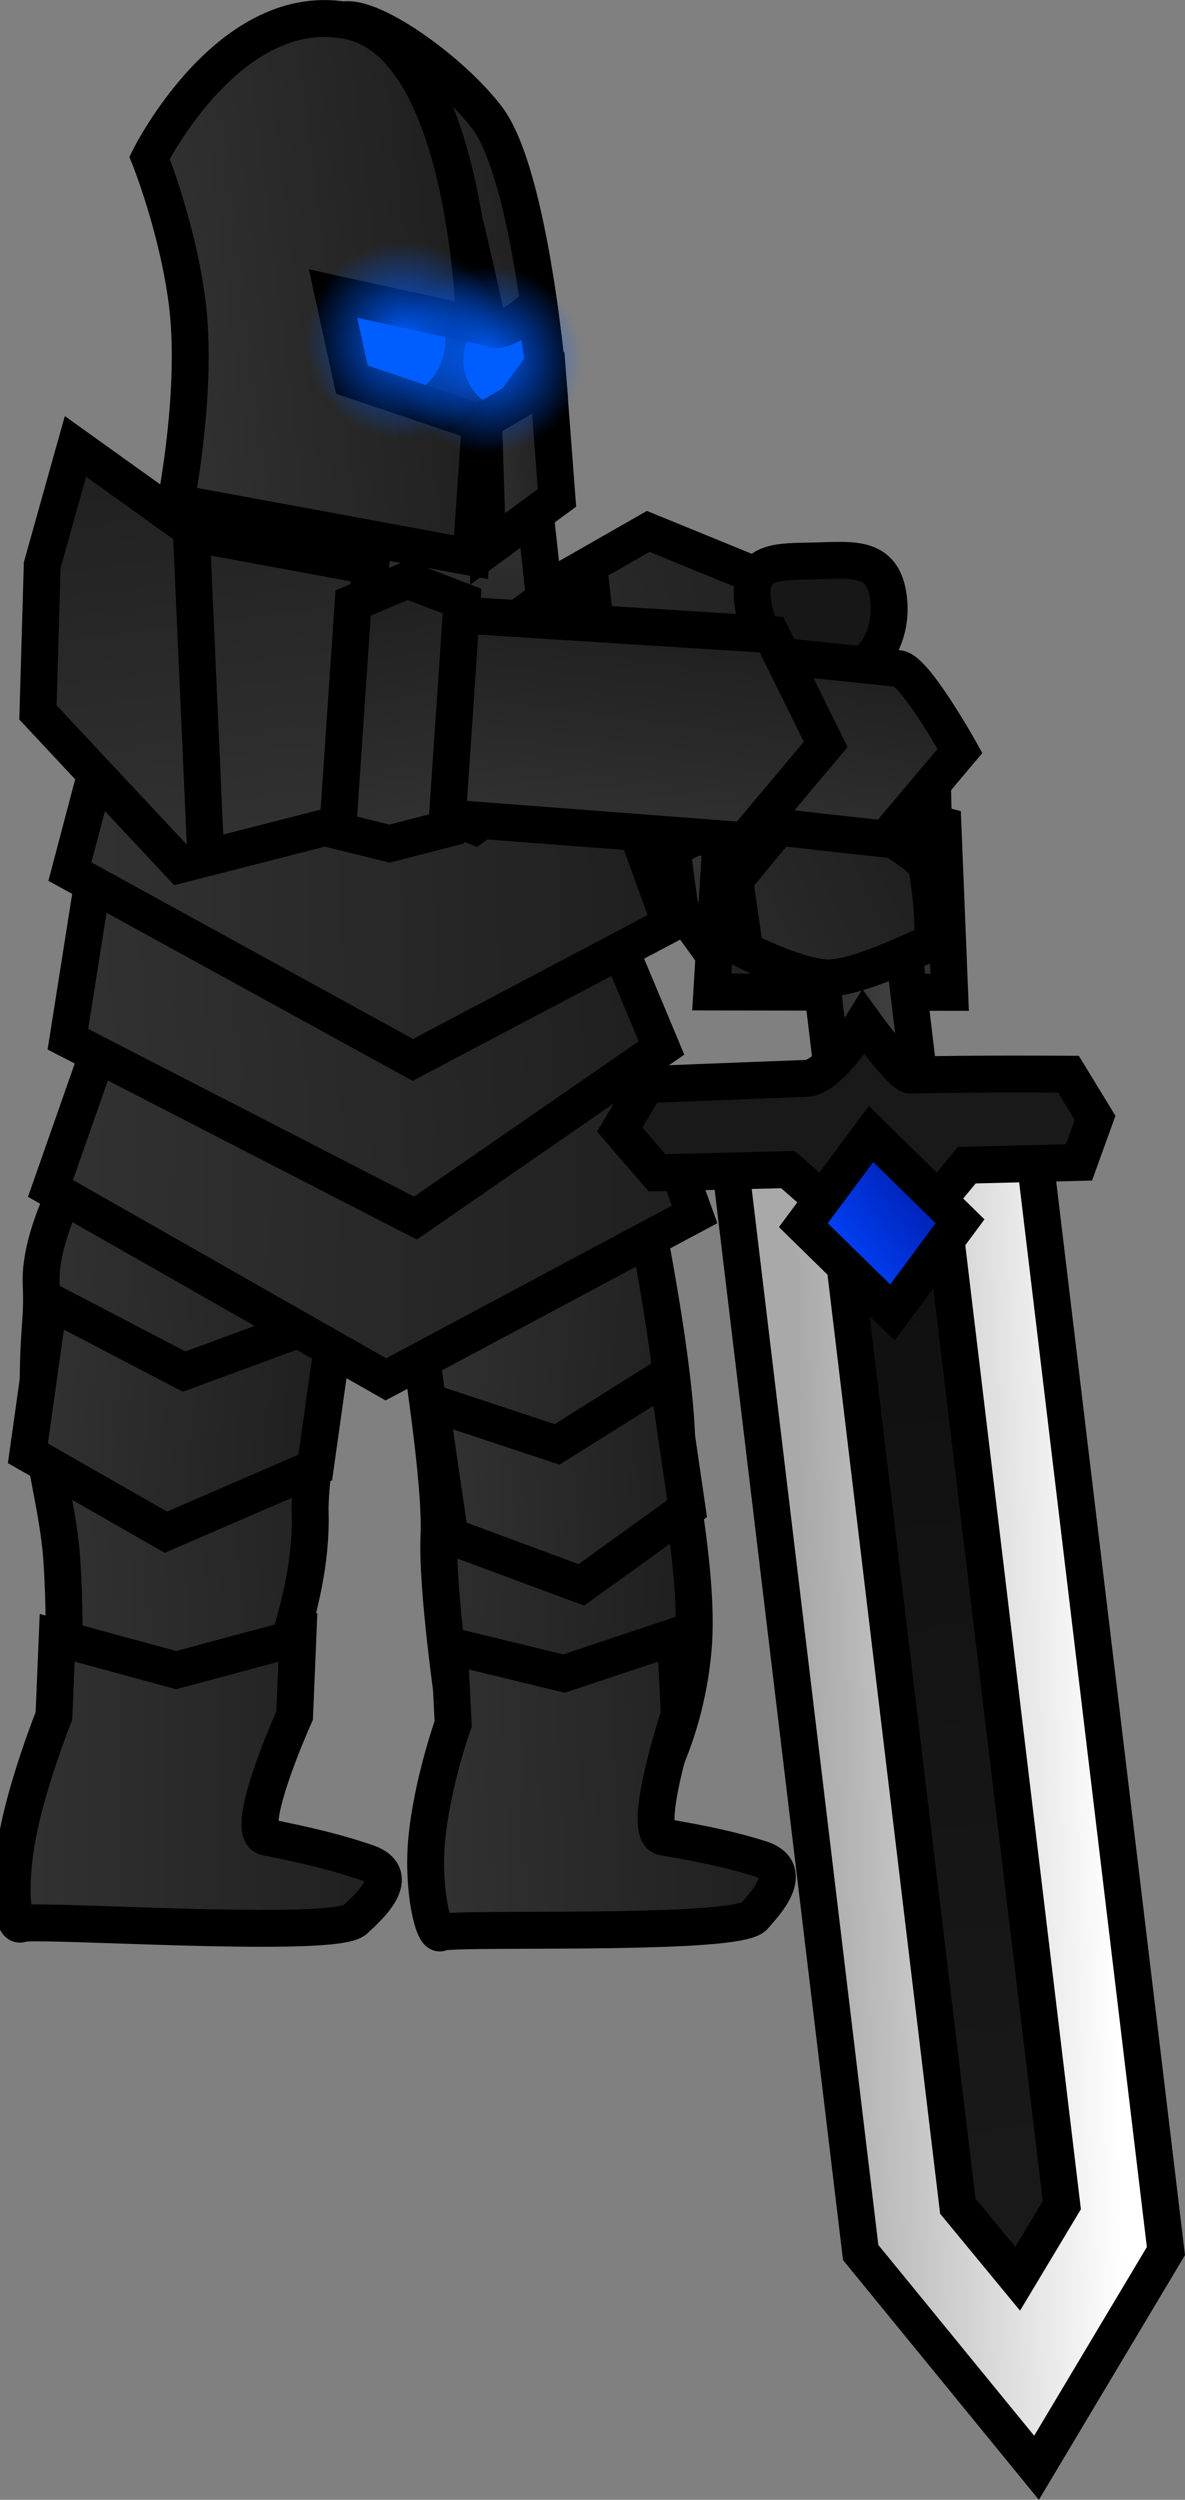 <svg version="1.1" xmlns="http://www.w3.org/2000/svg" xmlns:xlink="http://www.w3.org/1999/xlink" width="48.19" height="101.577" viewBox="0,0,48.19,101.577"><rect x="0" y="0" width="48.19" height="101.577" fill="#808080" stroke="none"/><defs><linearGradient x1="225.914" y1="174.647" x2="239.945" y2="173.785" gradientUnits="userSpaceOnUse" id="color-1"><stop offset="0" stop-color="#323232"/><stop offset="1" stop-color="#1f1f1f"/></linearGradient><linearGradient x1="225.68" y1="173.41" x2="237.351" y2="174.449" gradientUnits="userSpaceOnUse" id="color-2"><stop offset="0" stop-color="#323232"/><stop offset="1" stop-color="#1f1f1f"/></linearGradient><linearGradient x1="224.965" y1="188.807" x2="240.057" y2="188.78" gradientUnits="userSpaceOnUse" id="color-3"><stop offset="0" stop-color="#323232"/><stop offset="1" stop-color="#1f1f1f"/></linearGradient><linearGradient x1="241.584" y1="148.47" x2="258.808" y2="143.092" gradientUnits="userSpaceOnUse" id="color-4"><stop offset="0" stop-color="#323232"/><stop offset="1" stop-color="#1f1f1f"/></linearGradient><linearGradient x1="251.671" y1="151.901" x2="262.549" y2="149.612" gradientUnits="userSpaceOnUse" id="color-5"><stop offset="0" stop-color="#323232"/><stop offset="1" stop-color="#1f1f1f"/></linearGradient><linearGradient x1="240.209" y1="178.056" x2="252.182" y2="178.944" gradientUnits="userSpaceOnUse" id="color-6"><stop offset="0" stop-color="#323232"/><stop offset="1" stop-color="#1f1f1f"/></linearGradient><linearGradient x1="226.366" y1="164.08" x2="252.569" y2="164.677" gradientUnits="userSpaceOnUse" id="color-7"><stop offset="0" stop-color="#323232"/><stop offset="1" stop-color="#1f1f1f"/></linearGradient><linearGradient x1="227.011" y1="157.964" x2="250.947" y2="155.924" gradientUnits="userSpaceOnUse" id="color-8"><stop offset="0" stop-color="#323232"/><stop offset="1" stop-color="#1f1f1f"/></linearGradient><linearGradient x1="227.147" y1="151.888" x2="251.509" y2="151.352" gradientUnits="userSpaceOnUse" id="color-9"><stop offset="0" stop-color="#323232"/><stop offset="1" stop-color="#1f1f1f"/></linearGradient><linearGradient x1="239.546" y1="139.532" x2="239.369" y2="149.837" gradientUnits="userSpaceOnUse" id="color-10"><stop offset="0" stop-color="#323232"/><stop offset="1" stop-color="#252525"/></linearGradient><linearGradient x1="240.271" y1="136.46" x2="240.155" y2="143.213" gradientUnits="userSpaceOnUse" id="color-11"><stop offset="0" stop-color="#323232"/><stop offset="1" stop-color="#252525"/></linearGradient><linearGradient x1="233.728" y1="151.21" x2="231.555" y2="133.956" gradientUnits="userSpaceOnUse" id="color-12"><stop offset="0" stop-color="#323232"/><stop offset="1" stop-color="#1f1f1f"/></linearGradient><linearGradient x1="238.727" y1="125.516" x2="245.726" y2="124.65" gradientUnits="userSpaceOnUse" id="color-13"><stop offset="0" stop-color="#323232"/><stop offset="1" stop-color="#1f1f1f"/></linearGradient><linearGradient x1="243.738" y1="135.473" x2="246.989" y2="135.071" gradientUnits="userSpaceOnUse" id="color-14"><stop offset="0" stop-color="#323232"/><stop offset="1" stop-color="#1f1f1f"/></linearGradient><linearGradient x1="230.517" y1="129.252" x2="243.49" y2="127.647" gradientUnits="userSpaceOnUse" id="color-15"><stop offset="0" stop-color="#323232"/><stop offset="1" stop-color="#1f1f1f"/></linearGradient><radialGradient cx="244.174" cy="130.957" r="3.814" gradientUnits="userSpaceOnUse" id="color-16"><stop offset="0" stop-color="#005dff"/><stop offset="1" stop-color="#005dff" stop-opacity="0"/></radialGradient><radialGradient cx="240.744" cy="130.187" r="4.002" gradientUnits="userSpaceOnUse" id="color-17"><stop offset="0" stop-color="#005dff"/><stop offset="1" stop-color="#005dff" stop-opacity="0"/></radialGradient><linearGradient x1="264.598" y1="153.517" x2="252.479" y2="152.421" gradientUnits="userSpaceOnUse" id="color-18"><stop offset="0" stop-color="#323232"/><stop offset="1" stop-color="#1f1f1f"/></linearGradient><linearGradient x1="242.315" y1="177.021" x2="252.059" y2="176.305" gradientUnits="userSpaceOnUse" id="color-19"><stop offset="0" stop-color="#323232"/><stop offset="1" stop-color="#1f1f1f"/></linearGradient><linearGradient x1="241.454" y1="189.183" x2="255.715" y2="188.598" gradientUnits="userSpaceOnUse" id="color-20"><stop offset="0" stop-color="#323232"/><stop offset="1" stop-color="#1f1f1f"/></linearGradient><linearGradient x1="269.535" y1="189.649" x2="257.152" y2="189.955" gradientUnits="userSpaceOnUse" id="color-21"><stop offset="0" stop-color="#ffffff"/><stop offset="1" stop-color="#a9a9a9"/></linearGradient><linearGradient x1="260.63" y1="151.441" x2="257.147" y2="151.527" gradientUnits="userSpaceOnUse" id="color-22"><stop offset="0" stop-color="#414141"/><stop offset="1" stop-color="#282828"/></linearGradient><linearGradient x1="265.723" y1="208.936" x2="260.326" y2="163.975" gradientUnits="userSpaceOnUse" id="color-23"><stop offset="0" stop-color="#1a1a1a"/><stop offset="1" stop-color="#0f0f0f"/></linearGradient><linearGradient x1="257.97" y1="167.566" x2="262.344" y2="164.529" gradientUnits="userSpaceOnUse" id="color-24"><stop offset="0" stop-color="#0046ff"/><stop offset="1" stop-color="#001cad"/></linearGradient><linearGradient x1="253.971" y1="167.279" x2="266.57" y2="161.409" gradientUnits="userSpaceOnUse" id="color-25"><stop offset="0" stop-color="#323232"/><stop offset="1" stop-color="#1f1f1f"/></linearGradient><linearGradient x1="248.062" y1="149.463" x2="249.587" y2="141.386" gradientUnits="userSpaceOnUse" id="color-26"><stop offset="0" stop-color="#323232"/><stop offset="1" stop-color="#1f1f1f"/></linearGradient><linearGradient x1="248.205" y1="150.492" x2="249.394" y2="141.319" gradientUnits="userSpaceOnUse" id="color-27"><stop offset="0" stop-color="#323232"/><stop offset="1" stop-color="#1f1f1f"/></linearGradient><linearGradient x1="241.528" y1="150.349" x2="239.527" y2="140.179" gradientUnits="userSpaceOnUse" id="color-28"><stop offset="0" stop-color="#323232"/><stop offset="1" stop-color="#1f1f1f"/></linearGradient></defs><g transform="translate(-224.301,-116.343)"><g data-paper-data="{&quot;isPaintingLayer&quot;:true}" fill-rule="nonzero" stroke-linejoin="miter" stroke-miterlimit="10" stroke-dasharray="" stroke-dashoffset="0" style="mix-blend-mode: normal"><path d="M226.73,186.357c0,0 0.337,-3.017 0.08,-6.693c-0.152,-2.176 -0.953,-4.761 -0.958,-6.603c-0.008,-2.885 0.191,-2.944 0.123,-4.558c-0.106,-2.51 2.312,-6.133 2.312,-6.133l11.14,-0.842c0,0 -1.669,7.384 -1.659,7.625c0.067,1.578 -0.902,7.026 -0.854,8.616c0.12,3.99 -2.024,8.087 -2.024,8.087c0,0 -0.81,0.578 -2.533,0.684c-1.688,0.104 -5.629,-0.183 -5.629,-0.183z" fill="url(#color-1)" stroke="#000000" stroke-width="1.5" stroke-linecap="butt"/><path d="M225.436,175.396l0.869,-6.18l5.482,2.859l6.205,-2.282l-0.869,6.18l-6.076,2.629z" fill="url(#color-2)" stroke="#000000" stroke-width="1.5" stroke-linecap="butt"/><path d="M226.627,182.893l4.839,1.313l4.948,-1.33l-0.132,3.176c0,0 -2.137,4.744 -1.153,4.94c1.748,0.348 2.976,0.652 4.099,1.041c1.627,0.564 -0.212,2.021 -0.48,2.307c-0.097,0.103 -0.38,0.18 -0.8,0.235c-2.908,0.38 -12.41,-0.258 -12.787,-0.058c-0.359,0.191 -0.547,-1.544 -0.124,-3.703c0.423,-2.16 1.458,-4.745 1.458,-4.745z" fill="url(#color-3)" stroke="#000000" stroke-width="1.5" stroke-linecap="butt"/><path d="M250.84,152.917l-5.032,-5.449l-5.529,-3.176l3.364,-2.347l7.019,-4.009l7.491,3.06l1.263,7.033z" data-paper-data="{&quot;index&quot;:null}" fill="url(#color-4)" stroke="#000000" stroke-width="1.5" stroke-linecap="butt"/><path d="M253.4,155.232l-1.449,-2l-0.326,-2.406l8.879,-4.477l1.716,1.705l0.058,2.702z" fill="url(#color-5)" stroke="#000000" stroke-width="1.5" stroke-linecap="butt"/><path d="M261.144,144.17l-13.764,0.645" fill="none" stroke="#000000" stroke-width="1.5" stroke-linecap="round"/><path d="M236.213,133.061l-0.242,-6.705l10.063,0.256l0.242,6.705z" fill="#0c0c0c" stroke="none" stroke-width="0" stroke-linecap="butt"/><path d="M242.153,178.742c0.159,-3.383 -2.037,-15.148 -2.037,-15.148l10.143,0.752c0,0 1.62,7.589 1.57,11.108c-0.012,0.829 0.906,4.999 0.664,7.857c-0.301,3.555 -1.774,5.826 -1.774,5.826c0,0 -2.856,0.176 -4.16,-0.367c-1.341,-0.559 -3.779,-2.94 -3.779,-2.94c0,0 -0.728,-4.928 -0.627,-7.088z" fill="url(#color-6)" stroke="#000000" stroke-width="1.5" stroke-linecap="butt"/><path d="M226.354,164.633l2.98,-8.487l20.318,1.484l2.895,8.06l-12.554,6.702z" fill="url(#color-7)" stroke="#000000" stroke-width="1.5" stroke-linecap="butt"/><path d="M227.062,158.571l1.554,-9.827l18.105,-0.518l4.481,10.7l-10.006,6.912z" fill="url(#color-8)" stroke="#000000" stroke-width="1.5" stroke-linecap="butt"/><path d="M227.144,151.759l2.044,-7.747l18.98,0.502l3.396,9.371l-10.476,5.526z" fill="url(#color-9)" stroke="#000000" stroke-width="1.5" stroke-linecap="butt"/><path d="M229.924,144.52l2.227,-5.116l16.205,0.933l0.616,5.631l-5.377,3.941z" fill="url(#color-10)" stroke="#000000" stroke-width="1.5" stroke-linecap="butt"/><path d="M233.965,139.729l1.459,-3.352l10.619,0.611l0.404,3.69l-3.523,2.583z" fill="url(#color-11)" stroke="#000000" stroke-width="1.5" stroke-linecap="butt"/><path d="M238.301,149.769l-6.672,1.706l-5.785,-6.183l0.174,-5.99l1.352,-4.82l4.996,3.578l7.008,1.294z" fill="url(#color-12)" stroke="#000000" stroke-width="1.5" stroke-linecap="butt"/><path d="M232.643,150.579l-0.544,-12.271" fill="none" stroke="#000000" stroke-width="1.5" stroke-linecap="round"/><path d="M238.038,130.331c-0.166,-1.34 0.676,-2.546 1.881,-2.695c1.205,-0.149 2.316,0.816 2.481,2.156c0.166,1.34 -0.676,2.546 -1.881,2.695c-1.205,0.149 -2.316,-0.816 -2.481,-2.156z" fill="#005dff" stroke="none" stroke-width="0" stroke-linecap="butt"/><path d="M243.149,130.94c0.018,-1.075 0.817,-1.932 1.783,-1.916c0.966,0.017 1.735,0.901 1.716,1.976c-0.018,1.075 -0.817,1.932 -1.783,1.916c-0.966,-0.017 -1.735,-0.901 -1.716,-1.976z" fill="#005dff" stroke="none" stroke-width="0" stroke-linecap="butt"/><g stroke="#000000" stroke-width="1.5" stroke-linecap="butt"><path d="M244.889,133.174l1.514,-2.058l-0.331,-2.307c0,0 -1.744,1.591 -1.958,0.603c-0.623,-2.888 -1.466,-6.508 -1.967,-7.758c-0.772,-1.923 -4.352,-3.585 -4.361,-3.747c-0.124,-2.226 4.549,0.874 6.329,3.226c1.78,2.352 2.499,10.983 2.499,10.983z" data-paper-data="{&quot;index&quot;:null}" fill="url(#color-13)"/><path d="M246.952,136.573l-2.821,2.075l-0.162,-5.208l2.627,-1.545z" data-paper-data="{&quot;index&quot;:null}" fill="url(#color-14)"/><path d="M237.846,128.27l0.764,3.499l5.221,1.759l-0.376,5.457l-12.009,-2.215c0,0 0.927,-4.628 0.458,-8.197c-0.399,-3.034 -1.52,-5.821 -1.52,-5.821c0,0 3.261,-6.554 8.117,-5.553c4.855,1.001 5.096,12.334 5.096,12.334z" data-paper-data="{&quot;index&quot;:null}" fill="url(#color-15)"/></g><path d="M240.389,131.426c-0.288,-2.325 1.174,-4.419 3.264,-4.677c2.09,-0.259 4.018,1.416 4.306,3.741c0.288,2.325 -1.174,4.419 -3.264,4.677c-2.09,0.259 -4.018,-1.416 -4.306,-3.741z" fill="url(#color-16)" stroke="none" stroke-width="0" stroke-linecap="butt"/><path d="M236.773,130.679c-0.302,-2.439 1.232,-4.636 3.425,-4.907c2.193,-0.271 4.216,1.486 4.518,3.925c0.302,2.439 -1.232,4.636 -3.425,4.907c-2.193,0.271 -4.216,-1.486 -4.518,-3.925z" fill="url(#color-17)" stroke="none" stroke-width="0" stroke-linecap="butt"/><path d="M262.648,149.892l0.273,6.774l-9.674,-0.014l0.387,-6.403l4.594,-1.468z" fill="url(#color-18)" stroke="#000000" stroke-width="1.5" stroke-linecap="butt"/><path d="M242.599,178.761l-0.794,-5.429l5.153,1.701l4.492,-2.816l0.794,5.429l-4.303,3.096z" fill="url(#color-19)" stroke="#000000" stroke-width="1.5" stroke-linecap="butt"/><path d="M242.571,183.214l4.664,1.133l4.532,-1.51l0.158,3.176c0,0 -1.587,4.815 -0.644,4.975c1.673,0.284 2.854,0.542 3.944,0.889c1.579,0.503 -0.02,2.026 -0.246,2.322c-0.082,0.107 -0.341,0.193 -0.731,0.264c-2.699,0.487 -11.685,0.199 -12.022,0.413c-0.293,0.186 -0.751,-1.754 -0.578,-3.71c0.206,-2.335 1.082,-4.775 1.082,-4.775z" fill="url(#color-20)" stroke="#000000" stroke-width="1.5" stroke-linecap="butt"/><g stroke="#000000" stroke-width="1.5" stroke-linecap="butt"><path d="M266.316,162.835l5.399,44.978l-5.262,8.805l-7.151,-8.747l-5.369,-44.731z" fill="url(#color-21)"/><path d="M259.408,141.259l2.563,21.352l-3.483,0.086l-2.563,-21.352c0,0 1.06,-1.018 1.68,-1.033c0.525,-0.013 1.803,0.947 1.803,0.947z" fill="url(#color-22)"/><path d="M262.438,163.923l5.044,42.024l-1.796,2.991l-2.435,-2.952l-5.036,-41.958z" fill="url(#color-23)"/><path d="M268.834,161.766l-0.654,1.81l-4.562,0.113l-3.139,3.795l-4.138,-3.616l-5.322,0.131l-1.518,-1.756l1.088,-1.827c0,0 3.452,-0.142 6.503,-0.254c0.953,-0.035 2.328,-2.275 2.328,-2.275c0,0 1.553,2.148 1.908,2.14c2.539,-0.063 6.423,-0.035 6.423,-0.035z" fill="#191919"/><path d="M263.344,165.969l-2.752,3.704l-3.622,-3.547l2.752,-3.704z" fill="url(#color-24)"/><path d="M260.434,140.656c0.208,1.735 -0.859,3.173 -2.385,3.21c-1.525,0.038 -2.931,-1.339 -3.139,-3.074c-0.208,-1.735 1.046,-1.619 2.571,-1.657c1.525,-0.038 2.744,-0.215 2.953,1.52z" fill="#171717"/></g><path d="M257.106,148.557c0,0 4.742,2.309 4.879,3.029c0.296,1.543 0.26,3.01 0.26,3.01c0,0 -2.824,1.421 -4.146,1.483c-1.219,0.057 -3.503,-1.122 -3.503,-1.122l-0.418,-2.847z" data-paper-data="{&quot;index&quot;:null}" fill="url(#color-25)" stroke="#000000" stroke-width="1.5" stroke-linecap="butt"/><path d="M260.317,150.438c0,0 -3.959,-0.43 -8.215,-0.929c-3.071,-0.36 -1.052,-7.066 0.591,-6.87c3.112,0.371 6.505,0.678 8.157,0.875c0.668,0.08 2.491,3.342 2.491,3.342z" fill="url(#color-26)" stroke="#000000" stroke-width="1.5" stroke-linecap="butt"/><path d="M254.592,150.503l-15.401,-1.179l2.63,-8.066l13.857,0.876l2.201,4.459z" fill="url(#color-27)" stroke="#000000" stroke-width="1.5" stroke-linecap="butt"/><path d="M242.462,150.025l-2.32,0.597l-2.11,-0.521l0.629,-9.257l2.209,-0.929l2.222,0.853z" fill="url(#color-28)" stroke="#000000" stroke-width="1.5" stroke-linecap="butt"/></g></g></svg>